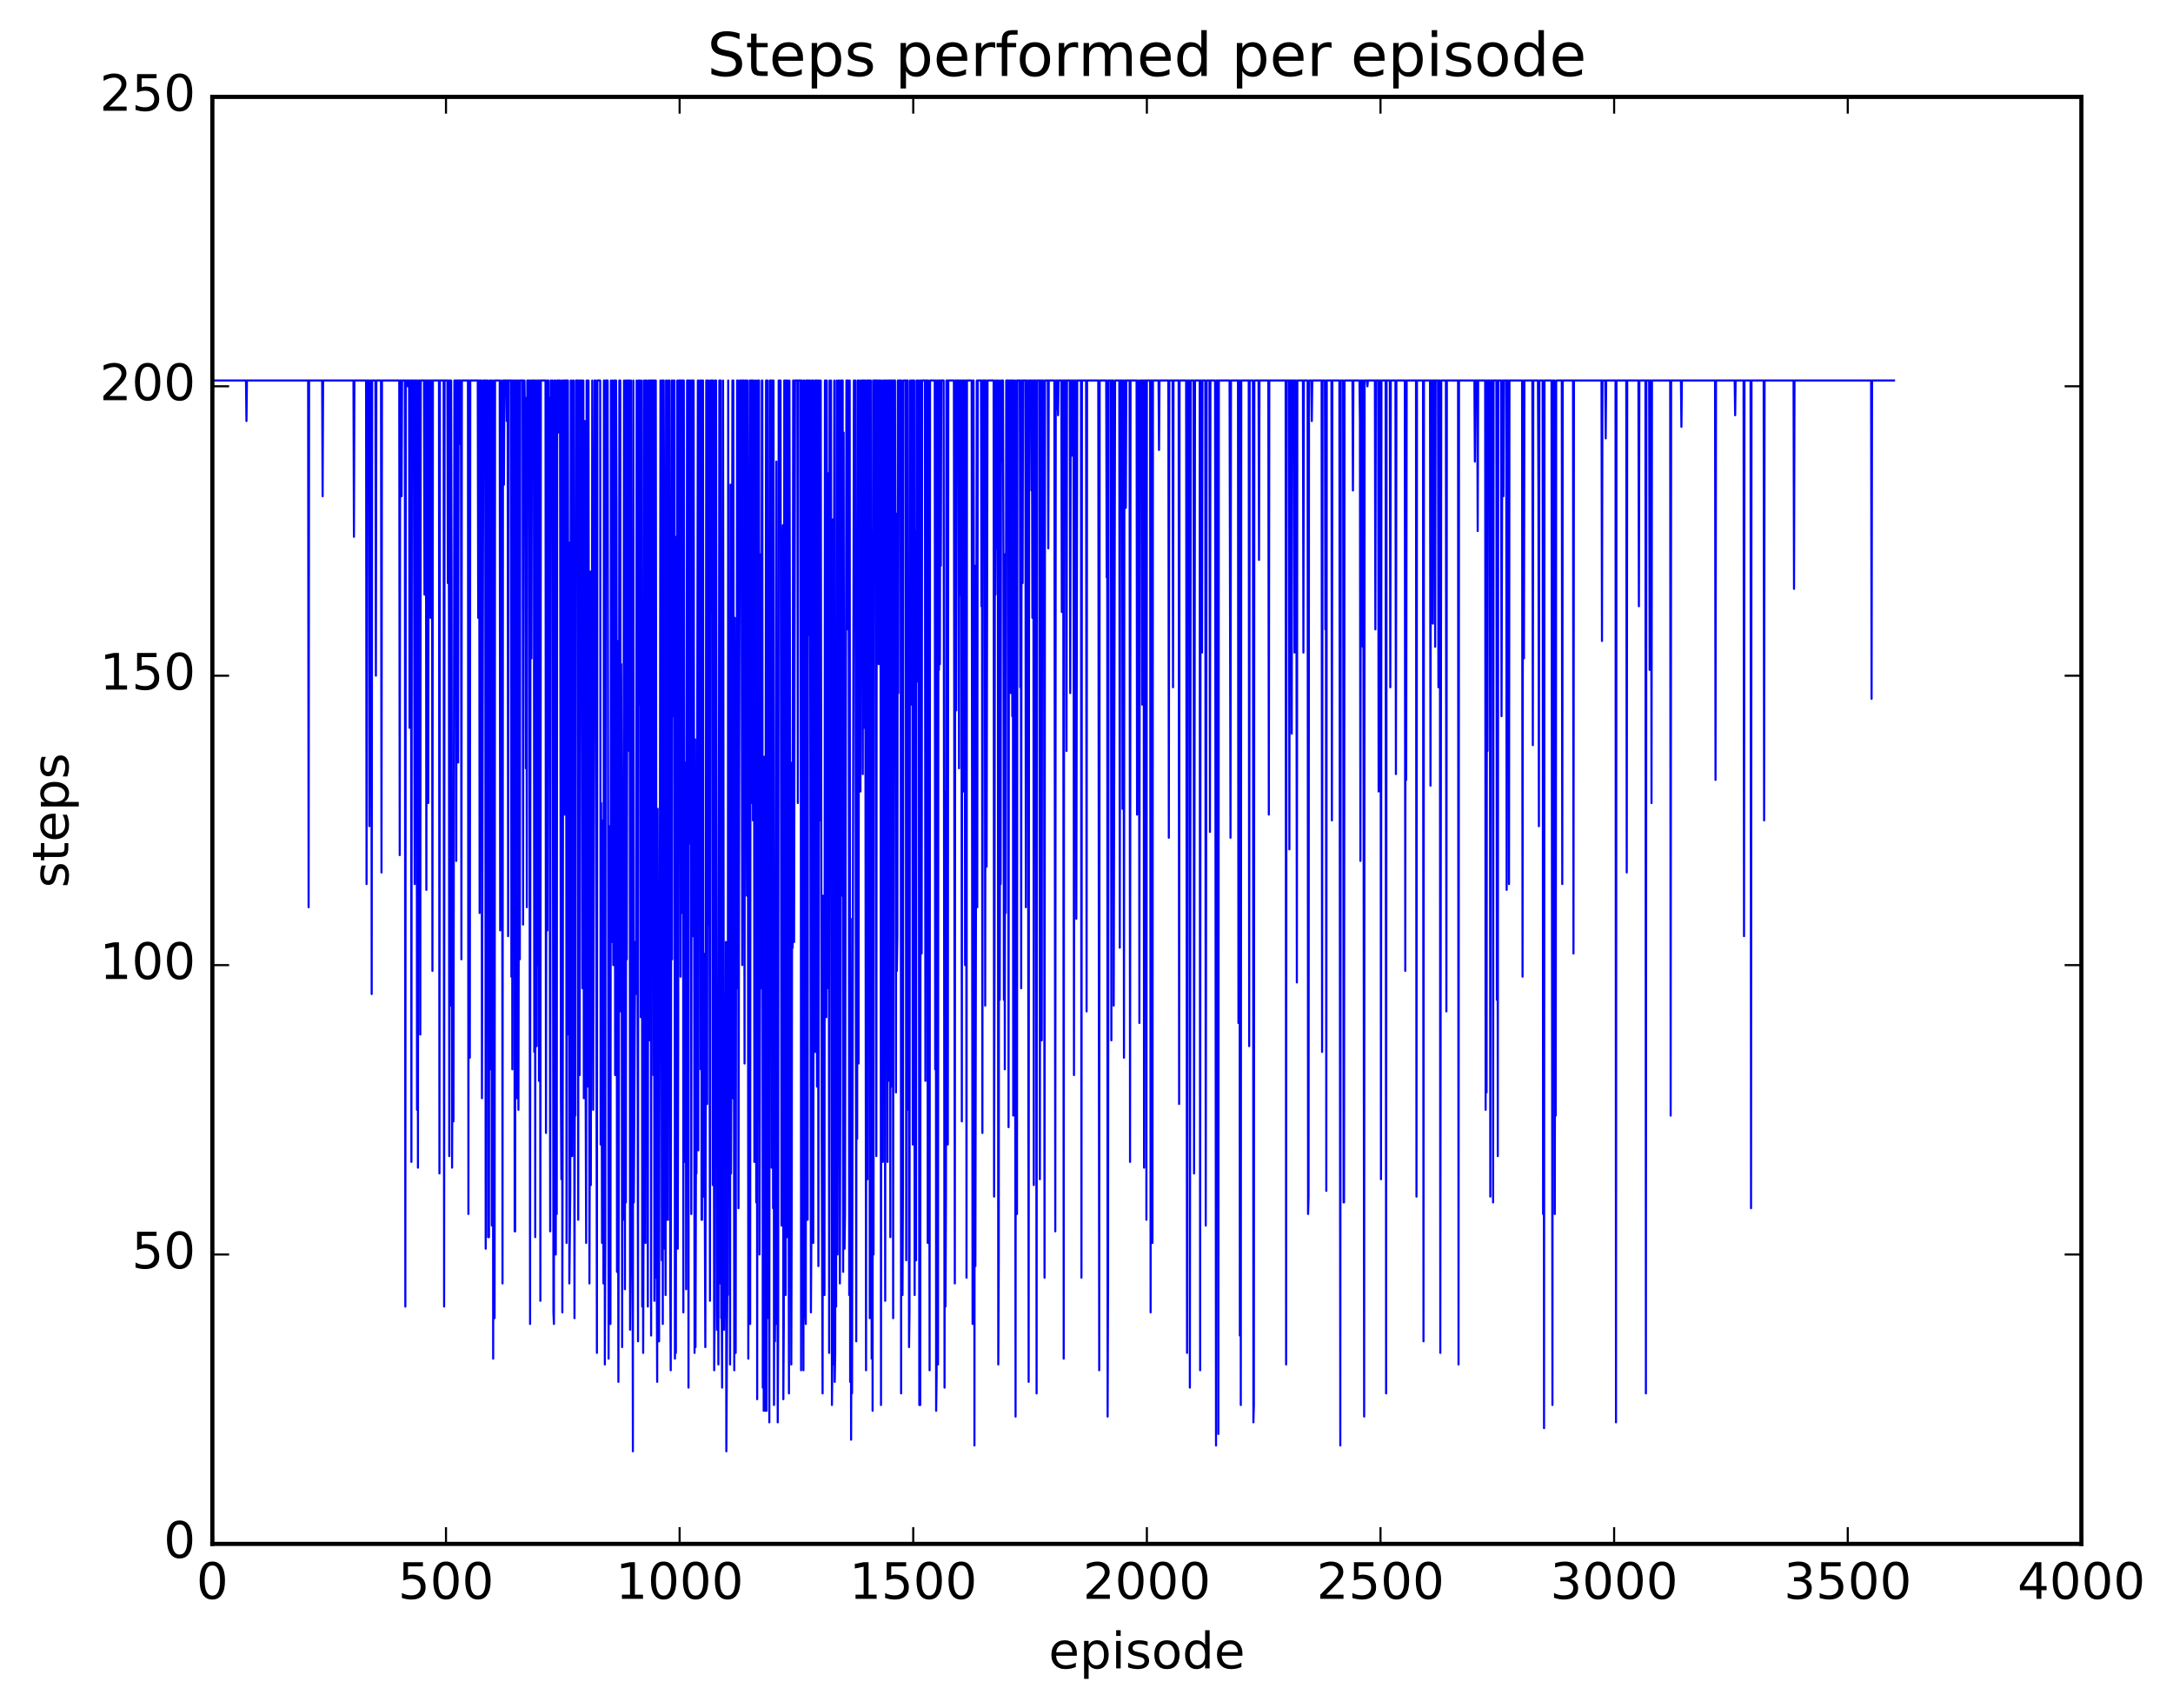<?xml version="1.0" encoding="utf-8" standalone="no"?>
<!DOCTYPE svg PUBLIC "-//W3C//DTD SVG 1.1//EN"
  "http://www.w3.org/Graphics/SVG/1.1/DTD/svg11.dtd">
<!-- Created with matplotlib (http://matplotlib.org/) -->
<svg height="408pt" version="1.1" viewBox="0 0 519 408" width="519pt" xmlns="http://www.w3.org/2000/svg" xmlns:xlink="http://www.w3.org/1999/xlink">
 <defs>
  <style type="text/css">
*{stroke-linecap:butt;stroke-linejoin:round;stroke-miterlimit:100000;}
  </style>
 </defs>
 <g id="figure_1">
  <g id="patch_1">
   <path d="M 0 408.169 
L 519.589 408.169 
L 519.589 0 
L 0 0 
z
" style="fill:#ffffff;"/>
  </g>
  <g id="axes_1">
   <g id="patch_2">
    <path d="M 50.719 368.742 
L 497.119 368.742 
L 497.119 23.142 
L 50.719 23.142 
z
" style="fill:#ffffff;"/>
   </g>
   <g id="line2d_1">
    <path clip-path="url(#pb7a82739f9)" d="M 50.719 90.879 
L 58.754 90.879 
L 58.866 100.556 
L 58.977 90.879 
L 73.597 90.879 
L 73.708 216.678 
L 73.82 90.879 
L 76.945 90.879 
L 77.056 118.527 
L 77.168 90.879 
L 84.422 90.879 
L 84.534 128.204 
L 84.645 90.879 
L 87.435 90.879 
L 87.547 211.148 
L 87.658 90.879 
L 88.105 90.879 
L 88.216 197.324 
L 88.44 90.879 
L 88.663 90.879 
L 88.774 237.414 
L 88.886 90.879 
L 89.667 90.879 
L 89.779 161.382 
L 89.89 90.879 
L 91.006 90.879 
L 91.118 208.383 
L 91.23 90.879 
L 95.359 90.879 
L 95.47 204.236 
L 95.582 90.879 
L 95.805 90.879 
L 95.917 118.527 
L 96.028 90.879 
L 96.698 90.879 
L 96.81 312.063 
L 96.921 90.879 
L 97.256 90.879 
L 97.368 92.262 
L 97.479 90.879 
L 97.702 90.879 
L 97.814 173.823 
L 97.926 90.879 
L 98.037 115.763 
L 98.149 90.879 
L 98.26 277.503 
L 98.372 90.879 
L 98.818 90.879 
L 99.042 211.148 
L 99.153 90.879 
L 99.488 90.879 
L 99.6 265.062 
L 99.711 90.879 
L 99.823 278.886 
L 99.934 90.879 
L 100.046 179.353 
L 100.158 90.879 
L 100.269 90.879 
L 100.381 247.091 
L 100.492 90.879 
L 101.274 90.879 
L 101.385 142.028 
L 101.497 90.879 
L 101.72 90.879 
L 101.832 212.531 
L 101.943 90.879 
L 102.166 90.879 
L 102.278 191.795 
L 102.39 90.879 
L 102.724 90.879 
L 102.836 147.558 
L 102.948 90.879 
L 103.171 90.879 
L 103.282 231.884 
L 103.394 90.879 
L 104.845 90.879 
L 104.956 280.268 
L 105.068 90.879 
L 105.961 90.879 
L 106.072 312.063 
L 106.184 90.879 
L 106.854 90.879 
L 106.965 139.263 
L 107.077 90.879 
L 107.188 90.879 
L 107.3 276.121 
L 107.412 90.879 
L 107.523 90.879 
L 107.635 240.179 
L 107.746 90.879 
L 107.858 137.881 
L 107.97 278.886 
L 108.193 219.443 
L 108.304 267.827 
L 108.528 90.879 
L 108.862 90.879 
L 108.974 205.619 
L 109.086 90.879 
L 109.309 90.879 
L 109.42 182.118 
L 109.532 90.879 
L 109.867 90.879 
L 109.978 106.086 
L 110.09 90.879 
L 110.202 229.119 
L 110.313 90.879 
L 111.764 90.879 
L 111.876 289.945 
L 111.987 90.879 
L 112.099 90.879 
L 112.21 252.62 
L 112.322 90.879 
L 114.108 90.879 
L 114.219 147.558 
L 114.331 90.879 
L 114.442 90.879 
L 114.554 218.06 
L 114.666 90.879 
L 115 90.879 
L 115.112 262.297 
L 115.447 90.879 
L 115.893 90.879 
L 116.005 298.239 
L 116.116 90.879 
L 116.451 90.879 
L 116.563 295.475 
L 116.674 254.003 
L 116.786 295.475 
L 116.898 90.879 
L 117.009 90.879 
L 117.121 255.385 
L 117.232 90.879 
L 117.344 90.879 
L 117.456 292.71 
L 117.679 90.879 
L 117.79 324.505 
L 117.902 90.879 
L 118.125 314.828 
L 118.237 90.879 
L 119.353 90.879 
L 119.464 222.207 
L 119.688 90.879 
L 119.799 190.412 
L 119.911 107.468 
L 120.022 306.534 
L 120.134 90.879 
L 120.246 90.879 
L 120.357 115.763 
L 120.469 90.879 
L 120.915 90.879 
L 121.027 100.556 
L 121.138 90.879 
L 121.25 90.879 
L 121.362 223.59 
L 121.473 90.879 
L 122.031 90.879 
L 122.143 233.267 
L 122.254 90.879 
L 122.366 255.385 
L 122.478 90.879 
L 122.589 95.027 
L 122.701 90.879 
L 122.812 90.879 
L 122.924 294.092 
L 123.036 294.092 
L 123.147 90.879 
L 123.259 165.529 
L 123.37 90.879 
L 123.482 262.297 
L 123.594 90.879 
L 123.705 90.879 
L 123.817 265.062 
L 123.928 208.383 
L 124.04 90.879 
L 124.152 229.119 
L 124.263 90.879 
L 124.821 90.879 
L 124.933 220.825 
L 125.044 90.879 
L 125.156 92.262 
L 125.268 90.879 
L 125.491 110.233 
L 125.602 183.5 
L 125.714 95.027 
L 125.826 216.678 
L 125.937 90.879 
L 126.384 90.879 
L 126.607 316.211 
L 126.718 90.879 
L 126.942 157.235 
L 127.053 90.879 
L 127.5 90.879 
L 127.611 251.238 
L 127.723 90.879 
L 127.834 295.475 
L 127.946 90.879 
L 128.169 249.855 
L 128.281 90.879 
L 128.392 90.879 
L 128.504 230.502 
L 128.616 90.879 
L 128.727 258.15 
L 128.839 90.879 
L 128.95 90.879 
L 129.062 310.681 
L 129.174 90.879 
L 130.29 90.879 
L 130.401 270.591 
L 130.624 90.879 
L 130.736 222.207 
L 130.848 90.879 
L 130.959 90.879 
L 131.071 147.558 
L 131.182 95.027 
L 131.406 294.092 
L 131.517 90.879 
L 131.629 90.879 
L 131.74 104.703 
L 131.852 90.879 
L 131.964 90.879 
L 132.187 313.446 
L 132.298 316.211 
L 132.41 90.879 
L 132.633 90.879 
L 132.745 299.622 
L 132.856 124.057 
L 132.968 289.945 
L 133.08 90.879 
L 133.191 90.879 
L 133.303 103.321 
L 133.414 90.879 
L 133.749 90.879 
L 133.972 262.297 
L 134.084 281.651 
L 134.196 90.879 
L 134.307 313.446 
L 134.419 249.855 
L 134.53 90.879 
L 134.754 90.879 
L 134.865 194.559 
L 134.977 90.879 
L 135.2 90.879 
L 135.312 296.857 
L 135.423 90.879 
L 135.646 90.879 
L 135.758 247.091 
L 135.87 129.587 
L 135.981 306.534 
L 136.204 284.415 
L 136.316 90.879 
L 136.428 90.879 
L 136.539 276.121 
L 136.651 276.121 
L 136.874 90.879 
L 136.986 90.879 
L 137.209 314.828 
L 137.32 242.943 
L 137.432 266.444 
L 137.544 90.879 
L 137.99 90.879 
L 138.102 291.327 
L 138.213 90.879 
L 138.325 90.879 
L 138.436 256.767 
L 138.66 90.879 
L 138.994 90.879 
L 139.106 236.031 
L 139.329 90.879 
L 139.441 262.297 
L 139.664 100.556 
L 139.887 263.679 
L 139.999 296.857 
L 140.11 90.879 
L 140.222 184.883 
L 140.334 90.879 
L 140.445 259.532 
L 140.557 90.879 
L 140.78 306.534 
L 140.892 263.679 
L 141.003 136.499 
L 141.115 283.033 
L 141.226 180.735 
L 141.338 229.119 
L 141.45 90.879 
L 141.673 265.062 
L 142.008 90.879 
L 142.231 90.879 
L 142.566 323.123 
L 142.677 90.879 
L 143.347 90.879 
L 143.458 273.356 
L 143.57 191.795 
L 143.793 296.857 
L 144.016 195.942 
L 144.128 306.534 
L 144.24 90.879 
L 144.351 90.879 
L 144.463 325.887 
L 144.574 296.857 
L 144.686 90.879 
L 145.132 90.879 
L 145.356 324.505 
L 145.467 197.324 
L 145.579 299.622 
L 145.69 205.619 
L 145.802 316.211 
L 145.914 90.879 
L 146.025 99.174 
L 146.137 224.972 
L 146.248 90.879 
L 146.36 108.851 
L 146.472 230.502 
L 146.695 90.879 
L 146.806 90.879 
L 146.918 256.767 
L 147.03 90.879 
L 147.141 90.879 
L 147.253 121.292 
L 147.364 303.769 
L 147.476 153.087 
L 147.699 330.035 
L 147.811 260.915 
L 147.922 90.879 
L 148.146 90.879 
L 148.257 241.561 
L 148.369 158.617 
L 148.48 207.001 
L 148.592 321.74 
L 148.704 204.236 
L 148.815 291.327 
L 149.038 90.879 
L 149.15 99.174 
L 149.262 307.916 
L 149.373 90.879 
L 149.485 287.18 
L 149.596 90.879 
L 149.708 229.119 
L 149.931 90.879 
L 150.154 90.879 
L 150.266 179.353 
L 150.378 90.879 
L 150.489 317.593 
L 150.601 302.387 
L 150.712 90.879 
L 150.824 209.766 
L 150.936 204.236 
L 151.159 346.623 
L 151.27 90.879 
L 151.382 287.18 
L 151.717 224.972 
L 151.828 237.414 
L 151.94 234.649 
L 152.052 90.879 
L 152.163 146.175 
L 152.386 320.358 
L 152.498 90.879 
L 152.61 90.879 
L 152.721 168.294 
L 152.833 90.879 
L 152.944 129.587 
L 153.056 242.943 
L 153.168 222.207 
L 153.279 90.879 
L 153.391 312.063 
L 153.502 249.855 
L 153.614 323.123 
L 153.726 283.033 
L 153.837 90.879 
L 153.949 281.651 
L 154.06 90.879 
L 154.172 296.857 
L 154.284 90.879 
L 154.395 90.879 
L 154.507 129.587 
L 154.73 312.063 
L 154.842 90.879 
L 154.953 90.879 
L 155.065 248.473 
L 155.176 208.383 
L 155.288 90.879 
L 155.4 90.879 
L 155.511 318.975 
L 155.623 90.879 
L 155.958 90.879 
L 156.069 256.767 
L 156.181 90.879 
L 156.292 310.681 
L 156.404 90.879 
L 156.516 305.151 
L 156.627 90.879 
L 156.85 301.004 
L 156.962 330.035 
L 157.074 193.177 
L 157.185 285.798 
L 157.297 248.473 
L 157.408 320.358 
L 157.632 190.412 
L 157.743 90.879 
L 157.855 90.879 
L 158.078 301.004 
L 158.19 90.879 
L 158.301 316.211 
L 158.413 90.879 
L 158.524 90.879 
L 158.636 142.028 
L 158.748 298.239 
L 158.859 273.356 
L 158.971 309.299 
L 159.082 90.879 
L 159.194 90.879 
L 159.306 291.327 
L 159.417 234.649 
L 159.529 291.327 
L 159.64 90.879 
L 159.864 90.879 
L 160.087 306.534 
L 160.198 327.27 
L 160.422 90.879 
L 160.533 229.119 
L 160.645 90.879 
L 160.868 171.059 
L 160.98 90.879 
L 161.091 90.879 
L 161.203 324.505 
L 161.314 313.446 
L 161.426 323.123 
L 161.538 128.204 
L 161.649 273.356 
L 161.761 90.879 
L 161.872 298.239 
L 161.984 248.473 
L 162.096 90.879 
L 162.43 90.879 
L 162.542 233.267 
L 162.654 90.879 
L 162.765 90.879 
L 162.877 218.06 
L 162.988 90.879 
L 163.1 90.879 
L 163.212 313.446 
L 163.323 90.879 
L 163.546 277.503 
L 163.77 182.118 
L 163.881 307.916 
L 164.104 90.879 
L 164.216 218.06 
L 164.328 90.879 
L 164.439 331.417 
L 164.551 90.879 
L 164.662 90.879 
L 164.774 201.471 
L 164.997 90.879 
L 165.109 289.945 
L 165.22 90.879 
L 165.444 90.879 
L 165.555 223.59 
L 165.667 90.879 
L 165.89 323.123 
L 166.002 176.588 
L 166.113 321.74 
L 166.225 274.739 
L 166.336 280.268 
L 166.671 90.879 
L 166.783 274.739 
L 166.894 90.879 
L 167.006 157.235 
L 167.229 90.879 
L 167.341 255.385 
L 167.452 90.879 
L 167.564 291.327 
L 167.676 291.327 
L 167.787 90.879 
L 167.899 90.879 
L 168.01 285.798 
L 168.122 227.737 
L 168.457 321.74 
L 168.568 262.297 
L 168.68 90.879 
L 168.792 90.879 
L 168.903 263.679 
L 169.015 90.879 
L 169.126 220.825 
L 169.238 90.879 
L 169.35 139.263 
L 169.573 310.681 
L 169.684 90.879 
L 169.796 146.175 
L 169.908 90.879 
L 170.131 90.879 
L 170.242 283.033 
L 170.354 90.879 
L 170.577 327.27 
L 170.689 313.446 
L 170.8 90.879 
L 171.024 90.879 
L 171.247 317.593 
L 171.358 303.769 
L 171.47 288.563 
L 171.582 325.887 
L 171.805 90.879 
L 171.916 90.879 
L 172.028 306.534 
L 172.14 90.879 
L 172.251 314.828 
L 172.363 312.063 
L 172.474 331.417 
L 172.698 90.879 
L 172.921 317.593 
L 173.032 296.857 
L 173.144 237.414 
L 173.256 314.828 
L 173.367 224.972 
L 173.479 346.623 
L 173.702 309.299 
L 173.814 309.299 
L 173.925 90.879 
L 174.037 274.739 
L 174.148 209.766 
L 174.26 220.825 
L 174.372 325.887 
L 174.483 115.763 
L 174.595 280.268 
L 174.706 248.473 
L 174.93 90.879 
L 175.041 262.297 
L 175.153 90.879 
L 175.376 327.27 
L 175.488 147.558 
L 175.711 323.123 
L 175.822 193.177 
L 175.934 236.031 
L 176.046 90.879 
L 176.157 108.851 
L 176.269 90.879 
L 176.38 288.563 
L 176.715 90.879 
L 177.05 90.879 
L 177.273 230.502 
L 177.385 90.879 
L 177.608 90.879 
L 177.831 254.003 
L 177.943 90.879 
L 178.166 90.879 
L 178.389 213.913 
L 178.501 90.879 
L 178.612 142.028 
L 178.724 324.505 
L 178.836 240.179 
L 178.947 314.828 
L 179.059 90.879 
L 179.17 316.211 
L 179.282 90.879 
L 179.394 191.795 
L 179.505 90.879 
L 179.728 90.879 
L 179.84 195.942 
L 180.063 90.879 
L 180.175 277.503 
L 180.51 90.879 
L 180.621 287.18 
L 180.733 111.615 
L 180.844 334.182 
L 180.956 90.879 
L 181.068 90.879 
L 181.179 267.827 
L 181.291 90.879 
L 181.402 299.622 
L 181.737 132.351 
L 181.849 236.031 
L 181.96 90.879 
L 182.072 90.879 
L 182.184 331.417 
L 182.295 252.62 
L 182.407 336.947 
L 182.518 180.735 
L 182.742 336.947 
L 182.965 90.879 
L 183.076 336.947 
L 183.188 90.879 
L 183.3 90.879 
L 183.523 314.828 
L 183.634 269.209 
L 183.746 339.711 
L 183.858 90.879 
L 184.192 90.879 
L 184.304 278.886 
L 184.527 90.879 
L 184.639 288.563 
L 184.75 90.879 
L 184.862 335.564 
L 184.974 271.974 
L 185.085 320.358 
L 185.197 298.239 
L 185.42 110.233 
L 185.532 316.211 
L 185.643 269.209 
L 185.755 339.711 
L 185.866 316.211 
L 185.978 90.879 
L 186.201 90.879 
L 186.313 95.027 
L 186.424 90.879 
L 186.648 292.71 
L 186.871 135.116 
L 186.982 125.439 
L 187.094 334.182 
L 187.206 316.211 
L 187.317 90.879 
L 187.429 276.121 
L 187.54 90.879 
L 187.652 309.299 
L 187.764 90.879 
L 187.987 295.475 
L 188.098 90.879 
L 188.433 332.799 
L 188.545 90.879 
L 188.991 325.887 
L 189.103 284.415 
L 189.214 182.118 
L 189.326 226.355 
L 189.438 90.879 
L 189.549 90.879 
L 189.661 224.972 
L 189.884 90.879 
L 190.442 90.879 
L 190.554 191.795 
L 190.665 90.879 
L 191.223 90.879 
L 191.335 327.27 
L 191.446 90.879 
L 191.558 90.879 
L 191.781 288.563 
L 191.893 327.27 
L 192.004 90.879 
L 192.116 90.879 
L 192.339 312.063 
L 192.451 316.211 
L 192.562 90.879 
L 192.786 90.879 
L 192.897 291.327 
L 193.009 90.879 
L 193.12 151.705 
L 193.232 90.879 
L 193.455 90.879 
L 193.678 313.446 
L 193.79 294.092 
L 193.902 90.879 
L 194.125 90.879 
L 194.236 296.857 
L 194.348 195.942 
L 194.46 222.207 
L 194.571 90.879 
L 194.683 251.238 
L 194.794 90.879 
L 194.906 150.323 
L 195.018 90.879 
L 195.129 259.532 
L 195.241 90.879 
L 195.352 90.879 
L 195.464 302.387 
L 195.687 90.879 
L 195.91 195.942 
L 196.022 90.879 
L 196.245 269.209 
L 196.468 332.799 
L 196.58 213.913 
L 196.692 301.004 
L 196.803 265.062 
L 196.915 309.299 
L 197.026 90.879 
L 197.138 176.588 
L 197.25 90.879 
L 197.361 242.943 
L 197.473 90.879 
L 197.584 236.031 
L 197.696 130.969 
L 197.808 180.735 
L 197.919 112.998 
L 198.031 323.123 
L 198.142 90.879 
L 198.254 157.235 
L 198.477 90.879 
L 198.7 335.564 
L 198.812 324.505 
L 198.924 124.057 
L 199.035 325.887 
L 199.258 90.879 
L 199.37 330.035 
L 199.482 323.123 
L 199.593 190.412 
L 199.705 312.063 
L 199.816 90.879 
L 200.04 299.622 
L 200.263 90.879 
L 200.374 90.879 
L 200.598 306.534 
L 200.709 255.385 
L 200.821 90.879 
L 200.932 213.913 
L 201.044 90.879 
L 201.267 90.879 
L 201.379 303.769 
L 201.49 103.321 
L 201.714 298.239 
L 201.825 289.945 
L 202.16 90.879 
L 202.383 90.879 
L 202.495 150.323 
L 202.606 90.879 
L 202.718 155.852 
L 202.83 309.299 
L 202.941 90.879 
L 203.053 330.035 
L 203.164 219.443 
L 203.276 343.859 
L 203.388 299.622 
L 203.499 332.799 
L 203.946 90.879 
L 204.057 90.879 
L 204.169 106.086 
L 204.28 90.879 
L 204.504 320.358 
L 204.615 137.881 
L 204.727 271.974 
L 204.838 90.879 
L 204.95 90.879 
L 205.062 254.003 
L 205.173 90.879 
L 205.508 189.03 
L 205.62 90.879 
L 205.731 137.881 
L 205.843 90.879 
L 205.954 90.879 
L 206.066 184.883 
L 206.178 90.879 
L 206.289 90.879 
L 206.401 173.823 
L 206.512 90.879 
L 206.624 90.879 
L 206.847 327.27 
L 206.959 90.879 
L 207.07 90.879 
L 207.182 281.651 
L 207.294 90.879 
L 207.628 90.879 
L 207.74 314.828 
L 207.852 90.879 
L 207.963 90.879 
L 208.186 324.505 
L 208.298 126.822 
L 208.41 336.947 
L 208.521 90.879 
L 208.633 299.622 
L 208.744 90.879 
L 209.191 90.879 
L 209.302 276.121 
L 209.414 90.879 
L 209.637 90.879 
L 209.86 158.617 
L 209.972 90.879 
L 210.195 90.879 
L 210.307 146.175 
L 210.418 335.564 
L 210.53 90.879 
L 210.642 223.59 
L 210.753 148.94 
L 210.865 277.503 
L 210.976 90.879 
L 211.2 90.879 
L 211.423 310.681 
L 211.534 90.879 
L 211.758 90.879 
L 211.981 277.503 
L 212.092 90.879 
L 212.204 258.15 
L 212.316 90.879 
L 212.539 90.879 
L 212.65 295.475 
L 212.762 90.879 
L 212.874 259.532 
L 212.985 90.879 
L 213.208 90.879 
L 213.32 314.828 
L 213.432 90.879 
L 213.766 90.879 
L 213.99 260.915 
L 214.101 122.675 
L 214.213 231.884 
L 214.324 223.59 
L 214.436 90.879 
L 214.548 165.529 
L 214.659 90.879 
L 215.106 90.879 
L 215.217 332.799 
L 215.329 90.879 
L 215.44 117.145 
L 215.552 309.299 
L 215.664 283.033 
L 215.775 90.879 
L 216.333 90.879 
L 216.445 301.004 
L 216.556 90.879 
L 216.78 90.879 
L 216.891 265.062 
L 217.003 179.353 
L 217.114 321.74 
L 217.226 313.446 
L 217.338 90.879 
L 217.561 168.294 
L 217.672 90.879 
L 217.896 90.879 
L 218.007 273.356 
L 218.119 90.879 
L 218.342 90.879 
L 218.454 309.299 
L 218.565 126.822 
L 218.788 301.004 
L 218.9 90.879 
L 219.012 90.879 
L 219.123 162.764 
L 219.235 90.879 
L 219.346 90.879 
L 219.458 154.47 
L 219.57 335.564 
L 219.681 90.879 
L 219.793 335.564 
L 219.904 90.879 
L 220.128 227.737 
L 220.239 90.879 
L 220.909 90.879 
L 221.02 258.15 
L 221.132 90.879 
L 221.467 90.879 
L 221.578 296.857 
L 221.69 90.879 
L 221.802 112.998 
L 222.025 327.27 
L 222.136 90.879 
L 223.252 90.879 
L 223.364 255.385 
L 223.476 90.879 
L 223.587 336.947 
L 223.699 328.652 
L 223.81 90.879 
L 223.922 90.879 
L 224.034 325.887 
L 224.145 90.879 
L 224.257 159.999 
L 224.368 90.879 
L 224.48 158.617 
L 224.592 90.879 
L 224.703 135.116 
L 224.815 90.879 
L 225.373 90.879 
L 225.596 331.417 
L 225.708 189.03 
L 225.819 312.063 
L 225.931 285.798 
L 226.042 90.879 
L 226.266 90.879 
L 226.377 273.356 
L 226.489 90.879 
L 227.828 90.879 
L 228.051 306.534 
L 228.163 90.879 
L 228.274 90.879 
L 228.386 169.676 
L 228.498 90.879 
L 228.944 90.879 
L 229.056 183.5 
L 229.167 90.879 
L 229.279 90.879 
L 229.39 142.028 
L 229.502 90.879 
L 229.614 90.879 
L 229.725 267.827 
L 229.837 90.879 
L 229.948 90.879 
L 230.06 189.03 
L 230.172 90.879 
L 230.395 90.879 
L 230.506 230.502 
L 230.618 216.678 
L 230.73 90.879 
L 230.841 305.151 
L 230.953 90.879 
L 232.069 90.879 
L 232.292 316.211 
L 232.404 90.879 
L 232.515 90.879 
L 232.627 164.147 
L 232.738 345.241 
L 232.85 135.116 
L 232.962 302.387 
L 233.296 90.879 
L 233.408 216.678 
L 233.52 90.879 
L 234.301 90.879 
L 234.412 144.793 
L 234.524 90.879 
L 234.636 270.591 
L 234.747 90.879 
L 235.194 90.879 
L 235.305 240.179 
L 235.417 90.879 
L 235.528 90.879 
L 235.64 207.001 
L 235.863 90.879 
L 237.314 90.879 
L 237.426 285.798 
L 237.537 229.119 
L 237.649 90.879 
L 237.76 142.028 
L 237.984 90.879 
L 238.095 130.969 
L 238.207 90.879 
L 238.318 90.879 
L 238.43 325.887 
L 238.542 301.004 
L 238.653 90.879 
L 238.765 238.796 
L 238.876 179.353 
L 238.988 211.148 
L 239.1 90.879 
L 239.211 110.233 
L 239.323 90.879 
L 239.546 90.879 
L 239.658 132.351 
L 239.769 238.796 
L 239.881 146.175 
L 239.992 255.385 
L 240.104 132.351 
L 240.216 218.06 
L 240.327 90.879 
L 240.774 90.879 
L 240.885 269.209 
L 240.997 90.879 
L 241.108 90.879 
L 241.22 150.323 
L 241.332 90.879 
L 241.443 165.529 
L 241.555 90.879 
L 241.666 90.879 
L 241.778 171.059 
L 241.89 90.879 
L 242.001 266.444 
L 242.113 90.879 
L 242.224 90.879 
L 242.336 117.145 
L 242.559 338.329 
L 242.671 90.879 
L 242.782 155.852 
L 242.894 289.945 
L 243.006 90.879 
L 243.564 90.879 
L 243.675 164.147 
L 243.787 90.879 
L 243.898 236.031 
L 244.01 90.879 
L 244.122 90.879 
L 244.233 139.263 
L 244.345 90.879 
L 244.903 90.879 
L 245.014 216.678 
L 245.126 90.879 
L 245.238 125.439 
L 245.349 90.879 
L 245.461 90.879 
L 245.684 330.035 
L 245.796 90.879 
L 246.242 90.879 
L 246.354 117.145 
L 246.465 90.879 
L 246.577 147.558 
L 246.688 90.879 
L 246.8 90.879 
L 246.912 283.033 
L 247.023 90.879 
L 247.358 90.879 
L 247.581 332.799 
L 247.693 90.879 
L 248.251 90.879 
L 248.362 281.651 
L 248.474 90.879 
L 248.697 90.879 
L 248.809 248.473 
L 248.92 90.879 
L 249.032 90.879 
L 249.144 136.499 
L 249.255 90.879 
L 249.367 137.881 
L 249.478 305.151 
L 249.59 90.879 
L 250.26 90.879 
L 250.371 130.969 
L 250.483 90.879 
L 251.822 90.879 
L 252.045 294.092 
L 252.157 90.879 
L 252.38 90.879 
L 252.492 97.791 
L 252.603 90.879 
L 252.715 99.174 
L 252.826 90.879 
L 253.496 90.879 
L 253.608 146.175 
L 253.719 90.879 
L 253.942 90.879 
L 254.054 324.505 
L 254.166 90.879 
L 254.612 90.879 
L 254.724 179.353 
L 254.835 90.879 
L 255.505 90.879 
L 255.616 165.529 
L 255.728 90.879 
L 255.84 90.879 
L 255.951 108.851 
L 256.063 90.879 
L 256.286 90.879 
L 256.398 107.468 
L 256.509 256.767 
L 256.621 90.879 
L 256.956 90.879 
L 257.067 219.443 
L 257.29 90.879 
L 258.183 90.879 
L 258.295 305.151 
L 258.406 90.879 
L 259.411 90.879 
L 259.522 241.561 
L 259.634 90.879 
L 262.312 90.879 
L 262.536 327.27 
L 262.647 90.879 
L 264.21 90.879 
L 264.321 137.881 
L 264.433 90.879 
L 264.544 338.329 
L 264.656 306.534 
L 264.768 90.879 
L 265.326 90.879 
L 265.437 248.473 
L 265.549 90.879 
L 265.884 90.879 
L 265.995 240.179 
L 266.33 90.879 
L 267.334 90.879 
L 267.446 226.355 
L 267.558 90.879 
L 268.004 90.879 
L 268.116 193.177 
L 268.227 90.879 
L 268.339 90.879 
L 268.45 252.62 
L 268.562 90.879 
L 268.785 90.879 
L 268.897 121.292 
L 269.008 90.879 
L 269.79 90.879 
L 269.901 277.503 
L 270.013 90.879 
L 271.464 90.879 
L 271.575 194.559 
L 271.687 90.879 
L 271.798 90.879 
L 271.91 140.646 
L 272.022 119.91 
L 272.133 244.326 
L 272.245 90.879 
L 272.691 90.879 
L 272.803 168.294 
L 272.914 90.879 
L 273.138 90.879 
L 273.249 278.886 
L 273.361 90.879 
L 273.696 90.879 
L 273.807 291.327 
L 273.919 90.879 
L 274.7 90.879 
L 274.812 313.446 
L 274.923 90.879 
L 275.146 90.879 
L 275.258 296.857 
L 275.37 90.879 
L 276.709 90.879 
L 276.82 107.468 
L 276.932 90.879 
L 279.052 90.879 
L 279.164 200.089 
L 279.276 90.879 
L 280.057 90.879 
L 280.168 164.147 
L 280.28 90.879 
L 281.508 90.879 
L 281.619 263.679 
L 281.731 90.879 
L 283.293 90.879 
L 283.516 323.123 
L 283.628 90.879 
L 284.074 90.879 
L 284.186 331.417 
L 284.409 90.879 
L 285.079 90.879 
L 285.19 280.268 
L 285.414 90.879 
L 286.53 90.879 
L 286.641 327.27 
L 286.753 90.879 
L 286.976 90.879 
L 287.088 155.852 
L 287.199 90.879 
L 287.869 90.879 
L 287.98 292.71 
L 288.204 90.879 
L 288.873 90.879 
L 288.985 198.707 
L 289.096 90.879 
L 290.212 90.879 
L 290.436 345.241 
L 290.547 90.879 
L 290.882 90.879 
L 290.994 342.476 
L 291.105 90.879 
L 293.672 90.879 
L 293.895 200.089 
L 294.007 90.879 
L 295.681 90.879 
L 295.792 244.326 
L 295.904 90.879 
L 296.016 90.879 
L 296.127 318.975 
L 296.239 90.879 
L 296.35 335.564 
L 296.462 90.879 
L 298.248 90.879 
L 298.359 249.855 
L 298.471 90.879 
L 299.252 90.879 
L 299.364 339.711 
L 299.475 335.564 
L 299.587 90.879 
L 300.591 90.879 
L 300.703 133.734 
L 300.814 90.879 
L 302.935 90.879 
L 303.046 194.559 
L 303.158 90.879 
L 307.064 90.879 
L 307.176 325.887 
L 307.287 90.879 
L 307.845 90.879 
L 307.957 202.854 
L 308.068 90.879 
L 308.403 90.879 
L 308.515 175.206 
L 308.626 90.879 
L 309.073 90.879 
L 309.184 155.852 
L 309.296 90.879 
L 309.519 90.879 
L 309.631 128.204 
L 309.742 234.649 
L 309.854 90.879 
L 311.193 90.879 
L 311.305 155.852 
L 311.416 90.879 
L 312.309 90.879 
L 312.421 289.945 
L 312.532 285.798 
L 312.644 90.879 
L 313.202 90.879 
L 313.314 100.556 
L 313.425 90.879 
L 315.657 90.879 
L 315.769 251.238 
L 315.88 90.879 
L 316.438 90.879 
L 316.55 150.323 
L 316.662 90.879 
L 316.773 284.415 
L 316.885 90.879 
L 318.001 90.879 
L 318.112 195.942 
L 318.224 90.879 
L 319.898 90.879 
L 320.121 345.241 
L 320.233 90.879 
L 320.791 90.879 
L 320.902 287.18 
L 321.014 287.18 
L 321.126 90.879 
L 323.023 90.879 
L 323.134 117.145 
L 323.246 90.879 
L 324.697 90.879 
L 324.808 100.556 
L 324.92 205.619 
L 325.032 90.879 
L 325.366 90.879 
L 325.478 154.47 
L 325.59 90.879 
L 325.813 338.329 
L 325.924 90.879 
L 326.482 90.879 
L 326.594 92.262 
L 326.706 90.879 
L 328.38 90.879 
L 328.491 150.323 
L 328.603 90.879 
L 329.161 90.879 
L 329.272 189.03 
L 329.384 90.879 
L 329.719 90.879 
L 329.83 281.651 
L 329.942 90.879 
L 330.946 90.879 
L 331.058 332.799 
L 331.17 90.879 
L 331.951 90.879 
L 332.062 164.147 
L 332.174 90.879 
L 333.29 90.879 
L 333.402 184.883 
L 333.513 90.879 
L 335.522 90.879 
L 335.634 231.884 
L 335.745 90.879 
L 335.857 186.265 
L 335.968 90.879 
L 338.2 90.879 
L 338.312 285.798 
L 338.424 90.879 
L 339.874 90.879 
L 339.986 320.358 
L 340.098 90.879 
L 341.548 90.879 
L 341.66 187.647 
L 341.772 90.879 
L 342.106 90.879 
L 342.218 148.94 
L 342.33 90.879 
L 342.664 90.879 
L 342.776 154.47 
L 342.888 90.879 
L 343.446 90.879 
L 343.557 164.147 
L 343.669 90.879 
L 343.892 90.879 
L 344.004 323.123 
L 344.227 90.879 
L 345.343 90.879 
L 345.454 241.561 
L 345.566 90.879 
L 348.244 90.879 
L 348.356 325.887 
L 348.468 90.879 
L 352.15 90.879 
L 352.262 110.233 
L 352.374 90.879 
L 352.82 90.879 
L 352.932 126.822 
L 353.043 90.879 
L 354.717 90.879 
L 354.829 265.062 
L 354.94 90.879 
L 355.052 260.915 
L 355.164 90.879 
L 355.275 179.353 
L 355.387 90.879 
L 355.833 90.879 
L 355.945 285.798 
L 356.056 90.879 
L 356.503 90.879 
L 356.614 287.18 
L 356.726 90.879 
L 357.396 90.879 
L 357.507 238.796 
L 357.619 90.879 
L 357.73 276.121 
L 357.842 90.879 
L 358.512 90.879 
L 358.623 171.059 
L 358.846 90.879 
L 358.958 90.879 
L 359.07 118.527 
L 359.181 90.879 
L 359.739 90.879 
L 359.851 212.531 
L 359.962 90.879 
L 360.297 90.879 
L 360.409 211.148 
L 360.52 90.879 
L 363.534 90.879 
L 363.645 233.267 
L 363.757 90.879 
L 363.868 90.879 
L 363.98 157.235 
L 364.092 90.879 
L 365.989 90.879 
L 366.1 177.971 
L 366.212 90.879 
L 367.328 90.879 
L 367.44 117.145 
L 367.551 197.324 
L 367.663 90.879 
L 368.444 90.879 
L 368.556 289.945 
L 368.667 90.879 
L 368.779 341.094 
L 368.89 90.879 
L 370.564 90.879 
L 370.788 335.564 
L 370.899 90.879 
L 371.234 90.879 
L 371.346 289.945 
L 371.457 189.03 
L 371.569 266.444 
L 371.68 90.879 
L 373.02 90.879 
L 373.131 211.148 
L 373.243 90.879 
L 375.698 90.879 
L 375.81 227.737 
L 375.921 90.879 
L 382.506 90.879 
L 382.617 153.087 
L 382.729 90.879 
L 383.398 90.879 
L 383.51 104.703 
L 383.622 90.879 
L 385.854 90.879 
L 385.965 339.711 
L 386.077 90.879 
L 388.42 90.879 
L 388.532 208.383 
L 388.644 90.879 
L 391.322 90.879 
L 391.434 144.793 
L 391.545 90.879 
L 392.996 90.879 
L 393.108 332.799 
L 393.219 90.879 
L 393.889 90.879 
L 394 159.999 
L 394.112 90.879 
L 394.335 90.879 
L 394.447 191.795 
L 394.558 90.879 
L 398.911 90.879 
L 399.022 266.444 
L 399.134 90.879 
L 401.478 90.879 
L 401.589 101.939 
L 401.701 90.879 
L 409.624 90.879 
L 409.736 186.265 
L 409.848 90.879 
L 414.312 90.879 
L 414.423 99.174 
L 414.535 90.879 
L 416.432 90.879 
L 416.544 223.59 
L 416.655 90.879 
L 418.106 90.879 
L 418.218 288.563 
L 418.329 90.879 
L 421.231 90.879 
L 421.342 195.942 
L 421.454 90.879 
L 428.373 90.879 
L 428.485 140.646 
L 428.596 90.879 
L 446.899 90.879 
L 447.01 166.911 
L 447.122 90.879 
L 452.367 90.879 
L 452.367 90.879 
" style="fill:none;stroke:#0000ff;stroke-linecap:square;stroke-width:0.5;"/>
   </g>
   <g id="patch_3">
    <path d="M 50.719 23.142 
L 497.119 23.142 
" style="fill:none;stroke:#000000;stroke-linecap:square;stroke-linejoin:miter;"/>
   </g>
   <g id="patch_4">
    <path d="M 50.719 368.742 
L 497.119 368.742 
" style="fill:none;stroke:#000000;stroke-linecap:square;stroke-linejoin:miter;"/>
   </g>
   <g id="patch_5">
    <path d="M 497.119 368.742 
L 497.119 23.142 
" style="fill:none;stroke:#000000;stroke-linecap:square;stroke-linejoin:miter;"/>
   </g>
   <g id="patch_6">
    <path d="M 50.719 368.742 
L 50.719 23.142 
" style="fill:none;stroke:#000000;stroke-linecap:square;stroke-linejoin:miter;"/>
   </g>
   <g id="matplotlib.axis_1">
    <g id="xtick_1">
     <g id="line2d_2">
      <defs>
       <path d="M 0 0 
L 0 -4 
" id="m996a368145" style="stroke:#000000;stroke-width:0.5;"/>
      </defs>
      <g>
       <use style="stroke:#000000;stroke-width:0.5;" x="50.719" xlink:href="#m996a368145" y="368.742"/>
      </g>
     </g>
     <g id="line2d_3">
      <defs>
       <path d="M 0 0 
L 0 4 
" id="m81509b9562" style="stroke:#000000;stroke-width:0.5;"/>
      </defs>
      <g>
       <use style="stroke:#000000;stroke-width:0.5;" x="50.719" xlink:href="#m81509b9562" y="23.142"/>
      </g>
     </g>
     <g id="text_1">
      <!-- 0 -->
      <defs>
       <path d="M 31.781 66.406 
Q 24.172 66.406 20.328 58.906 
Q 16.5 51.422 16.5 36.375 
Q 16.5 21.391 20.328 13.891 
Q 24.172 6.391 31.781 6.391 
Q 39.453 6.391 43.281 13.891 
Q 47.125 21.391 47.125 36.375 
Q 47.125 51.422 43.281 58.906 
Q 39.453 66.406 31.781 66.406 
M 31.781 74.219 
Q 44.047 74.219 50.516 64.516 
Q 56.984 54.828 56.984 36.375 
Q 56.984 17.969 50.516 8.266 
Q 44.047 -1.422 31.781 -1.422 
Q 19.531 -1.422 13.062 8.266 
Q 6.594 17.969 6.594 36.375 
Q 6.594 54.828 13.062 64.516 
Q 19.531 74.219 31.781 74.219 
" id="BitstreamVeraSans-Roman-30"/>
      </defs>
      <g transform="translate(46.901 381.86)scale(0.12 -0.12)">
       <use xlink:href="#BitstreamVeraSans-Roman-30"/>
      </g>
     </g>
    </g>
    <g id="xtick_2">
     <g id="line2d_4">
      <g>
       <use style="stroke:#000000;stroke-width:0.5;" x="106.519" xlink:href="#m996a368145" y="368.742"/>
      </g>
     </g>
     <g id="line2d_5">
      <g>
       <use style="stroke:#000000;stroke-width:0.5;" x="106.519" xlink:href="#m81509b9562" y="23.142"/>
      </g>
     </g>
     <g id="text_2">
      <!-- 500 -->
      <defs>
       <path d="M 10.797 72.906 
L 49.516 72.906 
L 49.516 64.594 
L 19.828 64.594 
L 19.828 46.734 
Q 21.969 47.469 24.109 47.828 
Q 26.266 48.188 28.422 48.188 
Q 40.625 48.188 47.75 41.5 
Q 54.891 34.812 54.891 23.391 
Q 54.891 11.625 47.562 5.094 
Q 40.234 -1.422 26.906 -1.422 
Q 22.312 -1.422 17.547 -0.641 
Q 12.797 0.141 7.719 1.703 
L 7.719 11.625 
Q 12.109 9.234 16.797 8.062 
Q 21.484 6.891 26.703 6.891 
Q 35.156 6.891 40.078 11.328 
Q 45.016 15.766 45.016 23.391 
Q 45.016 31 40.078 35.438 
Q 35.156 39.891 26.703 39.891 
Q 22.75 39.891 18.812 39.016 
Q 14.891 38.141 10.797 36.281 
z
" id="BitstreamVeraSans-Roman-35"/>
      </defs>
      <g transform="translate(95.066 381.86)scale(0.12 -0.12)">
       <use xlink:href="#BitstreamVeraSans-Roman-35"/>
       <use x="63.623" xlink:href="#BitstreamVeraSans-Roman-30"/>
       <use x="127.246" xlink:href="#BitstreamVeraSans-Roman-30"/>
      </g>
     </g>
    </g>
    <g id="xtick_3">
     <g id="line2d_6">
      <g>
       <use style="stroke:#000000;stroke-width:0.5;" x="162.319" xlink:href="#m996a368145" y="368.742"/>
      </g>
     </g>
     <g id="line2d_7">
      <g>
       <use style="stroke:#000000;stroke-width:0.5;" x="162.319" xlink:href="#m81509b9562" y="23.142"/>
      </g>
     </g>
     <g id="text_3">
      <!-- 1000 -->
      <defs>
       <path d="M 12.406 8.297 
L 28.516 8.297 
L 28.516 63.922 
L 10.984 60.406 
L 10.984 69.391 
L 28.422 72.906 
L 38.281 72.906 
L 38.281 8.297 
L 54.391 8.297 
L 54.391 0 
L 12.406 0 
z
" id="BitstreamVeraSans-Roman-31"/>
      </defs>
      <g transform="translate(147.049 381.86)scale(0.12 -0.12)">
       <use xlink:href="#BitstreamVeraSans-Roman-31"/>
       <use x="63.623" xlink:href="#BitstreamVeraSans-Roman-30"/>
       <use x="127.246" xlink:href="#BitstreamVeraSans-Roman-30"/>
       <use x="190.869" xlink:href="#BitstreamVeraSans-Roman-30"/>
      </g>
     </g>
    </g>
    <g id="xtick_4">
     <g id="line2d_8">
      <g>
       <use style="stroke:#000000;stroke-width:0.5;" x="218.119" xlink:href="#m996a368145" y="368.742"/>
      </g>
     </g>
     <g id="line2d_9">
      <g>
       <use style="stroke:#000000;stroke-width:0.5;" x="218.119" xlink:href="#m81509b9562" y="23.142"/>
      </g>
     </g>
     <g id="text_4">
      <!-- 1500 -->
      <g transform="translate(202.849 381.86)scale(0.12 -0.12)">
       <use xlink:href="#BitstreamVeraSans-Roman-31"/>
       <use x="63.623" xlink:href="#BitstreamVeraSans-Roman-35"/>
       <use x="127.246" xlink:href="#BitstreamVeraSans-Roman-30"/>
       <use x="190.869" xlink:href="#BitstreamVeraSans-Roman-30"/>
      </g>
     </g>
    </g>
    <g id="xtick_5">
     <g id="line2d_10">
      <g>
       <use style="stroke:#000000;stroke-width:0.5;" x="273.919" xlink:href="#m996a368145" y="368.742"/>
      </g>
     </g>
     <g id="line2d_11">
      <g>
       <use style="stroke:#000000;stroke-width:0.5;" x="273.919" xlink:href="#m81509b9562" y="23.142"/>
      </g>
     </g>
     <g id="text_5">
      <!-- 2000 -->
      <defs>
       <path d="M 19.188 8.297 
L 53.609 8.297 
L 53.609 0 
L 7.328 0 
L 7.328 8.297 
Q 12.938 14.109 22.625 23.891 
Q 32.328 33.688 34.812 36.531 
Q 39.547 41.844 41.422 45.531 
Q 43.312 49.219 43.312 52.781 
Q 43.312 58.594 39.234 62.25 
Q 35.156 65.922 28.609 65.922 
Q 23.969 65.922 18.812 64.312 
Q 13.672 62.703 7.812 59.422 
L 7.812 69.391 
Q 13.766 71.781 18.938 73 
Q 24.125 74.219 28.422 74.219 
Q 39.75 74.219 46.484 68.547 
Q 53.219 62.891 53.219 53.422 
Q 53.219 48.922 51.531 44.891 
Q 49.859 40.875 45.406 35.406 
Q 44.188 33.984 37.641 27.219 
Q 31.109 20.453 19.188 8.297 
" id="BitstreamVeraSans-Roman-32"/>
      </defs>
      <g transform="translate(258.649 381.86)scale(0.12 -0.12)">
       <use xlink:href="#BitstreamVeraSans-Roman-32"/>
       <use x="63.623" xlink:href="#BitstreamVeraSans-Roman-30"/>
       <use x="127.246" xlink:href="#BitstreamVeraSans-Roman-30"/>
       <use x="190.869" xlink:href="#BitstreamVeraSans-Roman-30"/>
      </g>
     </g>
    </g>
    <g id="xtick_6">
     <g id="line2d_12">
      <g>
       <use style="stroke:#000000;stroke-width:0.5;" x="329.719" xlink:href="#m996a368145" y="368.742"/>
      </g>
     </g>
     <g id="line2d_13">
      <g>
       <use style="stroke:#000000;stroke-width:0.5;" x="329.719" xlink:href="#m81509b9562" y="23.142"/>
      </g>
     </g>
     <g id="text_6">
      <!-- 2500 -->
      <g transform="translate(314.449 381.86)scale(0.12 -0.12)">
       <use xlink:href="#BitstreamVeraSans-Roman-32"/>
       <use x="63.623" xlink:href="#BitstreamVeraSans-Roman-35"/>
       <use x="127.246" xlink:href="#BitstreamVeraSans-Roman-30"/>
       <use x="190.869" xlink:href="#BitstreamVeraSans-Roman-30"/>
      </g>
     </g>
    </g>
    <g id="xtick_7">
     <g id="line2d_14">
      <g>
       <use style="stroke:#000000;stroke-width:0.5;" x="385.519" xlink:href="#m996a368145" y="368.742"/>
      </g>
     </g>
     <g id="line2d_15">
      <g>
       <use style="stroke:#000000;stroke-width:0.5;" x="385.519" xlink:href="#m81509b9562" y="23.142"/>
      </g>
     </g>
     <g id="text_7">
      <!-- 3000 -->
      <defs>
       <path d="M 40.578 39.312 
Q 47.656 37.797 51.625 33 
Q 55.609 28.219 55.609 21.188 
Q 55.609 10.406 48.188 4.484 
Q 40.766 -1.422 27.094 -1.422 
Q 22.516 -1.422 17.656 -0.516 
Q 12.797 0.391 7.625 2.203 
L 7.625 11.719 
Q 11.719 9.328 16.594 8.109 
Q 21.484 6.891 26.812 6.891 
Q 36.078 6.891 40.938 10.547 
Q 45.797 14.203 45.797 21.188 
Q 45.797 27.641 41.281 31.266 
Q 36.766 34.906 28.719 34.906 
L 20.219 34.906 
L 20.219 43.016 
L 29.109 43.016 
Q 36.375 43.016 40.234 45.922 
Q 44.094 48.828 44.094 54.297 
Q 44.094 59.906 40.109 62.906 
Q 36.141 65.922 28.719 65.922 
Q 24.656 65.922 20.016 65.031 
Q 15.375 64.156 9.812 62.312 
L 9.812 71.094 
Q 15.438 72.656 20.344 73.438 
Q 25.25 74.219 29.594 74.219 
Q 40.828 74.219 47.359 69.109 
Q 53.906 64.016 53.906 55.328 
Q 53.906 49.266 50.438 45.094 
Q 46.969 40.922 40.578 39.312 
" id="BitstreamVeraSans-Roman-33"/>
      </defs>
      <g transform="translate(370.249 381.86)scale(0.12 -0.12)">
       <use xlink:href="#BitstreamVeraSans-Roman-33"/>
       <use x="63.623" xlink:href="#BitstreamVeraSans-Roman-30"/>
       <use x="127.246" xlink:href="#BitstreamVeraSans-Roman-30"/>
       <use x="190.869" xlink:href="#BitstreamVeraSans-Roman-30"/>
      </g>
     </g>
    </g>
    <g id="xtick_8">
     <g id="line2d_16">
      <g>
       <use style="stroke:#000000;stroke-width:0.5;" x="441.319" xlink:href="#m996a368145" y="368.742"/>
      </g>
     </g>
     <g id="line2d_17">
      <g>
       <use style="stroke:#000000;stroke-width:0.5;" x="441.319" xlink:href="#m81509b9562" y="23.142"/>
      </g>
     </g>
     <g id="text_8">
      <!-- 3500 -->
      <g transform="translate(426.049 381.86)scale(0.12 -0.12)">
       <use xlink:href="#BitstreamVeraSans-Roman-33"/>
       <use x="63.623" xlink:href="#BitstreamVeraSans-Roman-35"/>
       <use x="127.246" xlink:href="#BitstreamVeraSans-Roman-30"/>
       <use x="190.869" xlink:href="#BitstreamVeraSans-Roman-30"/>
      </g>
     </g>
    </g>
    <g id="xtick_9">
     <g id="line2d_18">
      <g>
       <use style="stroke:#000000;stroke-width:0.5;" x="497.119" xlink:href="#m996a368145" y="368.742"/>
      </g>
     </g>
     <g id="line2d_19">
      <g>
       <use style="stroke:#000000;stroke-width:0.5;" x="497.119" xlink:href="#m81509b9562" y="23.142"/>
      </g>
     </g>
     <g id="text_9">
      <!-- 4000 -->
      <defs>
       <path d="M 37.797 64.312 
L 12.891 25.391 
L 37.797 25.391 
z
M 35.203 72.906 
L 47.609 72.906 
L 47.609 25.391 
L 58.016 25.391 
L 58.016 17.188 
L 47.609 17.188 
L 47.609 0 
L 37.797 0 
L 37.797 17.188 
L 4.891 17.188 
L 4.891 26.703 
z
" id="BitstreamVeraSans-Roman-34"/>
      </defs>
      <g transform="translate(481.849 381.86)scale(0.12 -0.12)">
       <use xlink:href="#BitstreamVeraSans-Roman-34"/>
       <use x="63.623" xlink:href="#BitstreamVeraSans-Roman-30"/>
       <use x="127.246" xlink:href="#BitstreamVeraSans-Roman-30"/>
       <use x="190.869" xlink:href="#BitstreamVeraSans-Roman-30"/>
      </g>
     </g>
    </g>
    <g id="text_10">
     <!-- episode -->
     <defs>
      <path d="M 30.609 48.391 
Q 23.391 48.391 19.188 42.75 
Q 14.984 37.109 14.984 27.297 
Q 14.984 17.484 19.156 11.844 
Q 23.344 6.203 30.609 6.203 
Q 37.797 6.203 41.984 11.859 
Q 46.188 17.531 46.188 27.297 
Q 46.188 37.016 41.984 42.703 
Q 37.797 48.391 30.609 48.391 
M 30.609 56 
Q 42.328 56 49.016 48.375 
Q 55.719 40.766 55.719 27.297 
Q 55.719 13.875 49.016 6.219 
Q 42.328 -1.422 30.609 -1.422 
Q 18.844 -1.422 12.172 6.219 
Q 5.516 13.875 5.516 27.297 
Q 5.516 40.766 12.172 48.375 
Q 18.844 56 30.609 56 
" id="BitstreamVeraSans-Roman-6f"/>
      <path d="M 9.422 54.688 
L 18.406 54.688 
L 18.406 0 
L 9.422 0 
z
M 9.422 75.984 
L 18.406 75.984 
L 18.406 64.594 
L 9.422 64.594 
z
" id="BitstreamVeraSans-Roman-69"/>
      <path d="M 18.109 8.203 
L 18.109 -20.797 
L 9.078 -20.797 
L 9.078 54.688 
L 18.109 54.688 
L 18.109 46.391 
Q 20.953 51.266 25.266 53.625 
Q 29.594 56 35.594 56 
Q 45.562 56 51.781 48.094 
Q 58.016 40.188 58.016 27.297 
Q 58.016 14.406 51.781 6.484 
Q 45.562 -1.422 35.594 -1.422 
Q 29.594 -1.422 25.266 0.953 
Q 20.953 3.328 18.109 8.203 
M 48.688 27.297 
Q 48.688 37.203 44.609 42.844 
Q 40.531 48.484 33.406 48.484 
Q 26.266 48.484 22.188 42.844 
Q 18.109 37.203 18.109 27.297 
Q 18.109 17.391 22.188 11.75 
Q 26.266 6.109 33.406 6.109 
Q 40.531 6.109 44.609 11.75 
Q 48.688 17.391 48.688 27.297 
" id="BitstreamVeraSans-Roman-70"/>
      <path d="M 56.203 29.594 
L 56.203 25.203 
L 14.891 25.203 
Q 15.484 15.922 20.484 11.062 
Q 25.484 6.203 34.422 6.203 
Q 39.594 6.203 44.453 7.469 
Q 49.312 8.734 54.109 11.281 
L 54.109 2.781 
Q 49.266 0.734 44.188 -0.344 
Q 39.109 -1.422 33.891 -1.422 
Q 20.797 -1.422 13.156 6.188 
Q 5.516 13.812 5.516 26.812 
Q 5.516 40.234 12.766 48.109 
Q 20.016 56 32.328 56 
Q 43.359 56 49.781 48.891 
Q 56.203 41.797 56.203 29.594 
M 47.219 32.234 
Q 47.125 39.594 43.094 43.984 
Q 39.062 48.391 32.422 48.391 
Q 24.906 48.391 20.391 44.141 
Q 15.875 39.891 15.188 32.172 
z
" id="BitstreamVeraSans-Roman-65"/>
      <path d="M 45.406 46.391 
L 45.406 75.984 
L 54.391 75.984 
L 54.391 0 
L 45.406 0 
L 45.406 8.203 
Q 42.578 3.328 38.25 0.953 
Q 33.938 -1.422 27.875 -1.422 
Q 17.969 -1.422 11.734 6.484 
Q 5.516 14.406 5.516 27.297 
Q 5.516 40.188 11.734 48.094 
Q 17.969 56 27.875 56 
Q 33.938 56 38.25 53.625 
Q 42.578 51.266 45.406 46.391 
M 14.797 27.297 
Q 14.797 17.391 18.875 11.75 
Q 22.953 6.109 30.078 6.109 
Q 37.203 6.109 41.297 11.75 
Q 45.406 17.391 45.406 27.297 
Q 45.406 37.203 41.297 42.844 
Q 37.203 48.484 30.078 48.484 
Q 22.953 48.484 18.875 42.844 
Q 14.797 37.203 14.797 27.297 
" id="BitstreamVeraSans-Roman-64"/>
      <path d="M 44.281 53.078 
L 44.281 44.578 
Q 40.484 46.531 36.375 47.5 
Q 32.281 48.484 27.875 48.484 
Q 21.188 48.484 17.844 46.438 
Q 14.5 44.391 14.5 40.281 
Q 14.5 37.156 16.891 35.375 
Q 19.281 33.594 26.516 31.984 
L 29.594 31.297 
Q 39.156 29.25 43.188 25.516 
Q 47.219 21.781 47.219 15.094 
Q 47.219 7.469 41.188 3.016 
Q 35.156 -1.422 24.609 -1.422 
Q 20.219 -1.422 15.453 -0.562 
Q 10.688 0.297 5.422 2 
L 5.422 11.281 
Q 10.406 8.688 15.234 7.391 
Q 20.062 6.109 24.812 6.109 
Q 31.156 6.109 34.562 8.281 
Q 37.984 10.453 37.984 14.406 
Q 37.984 18.062 35.516 20.016 
Q 33.062 21.969 24.703 23.781 
L 21.578 24.516 
Q 13.234 26.266 9.516 29.906 
Q 5.812 33.547 5.812 39.891 
Q 5.812 47.609 11.281 51.797 
Q 16.75 56 26.812 56 
Q 31.781 56 36.172 55.266 
Q 40.578 54.547 44.281 53.078 
" id="BitstreamVeraSans-Roman-73"/>
     </defs>
     <g transform="translate(250.453 398.474)scale(0.12 -0.12)">
      <use xlink:href="#BitstreamVeraSans-Roman-65"/>
      <use x="61.523" xlink:href="#BitstreamVeraSans-Roman-70"/>
      <use x="125.0" xlink:href="#BitstreamVeraSans-Roman-69"/>
      <use x="152.783" xlink:href="#BitstreamVeraSans-Roman-73"/>
      <use x="204.883" xlink:href="#BitstreamVeraSans-Roman-6f"/>
      <use x="266.064" xlink:href="#BitstreamVeraSans-Roman-64"/>
      <use x="329.541" xlink:href="#BitstreamVeraSans-Roman-65"/>
     </g>
    </g>
   </g>
   <g id="matplotlib.axis_2">
    <g id="ytick_1">
     <g id="line2d_20">
      <defs>
       <path d="M 0 0 
L 4 0 
" id="m6960c78752" style="stroke:#000000;stroke-width:0.5;"/>
      </defs>
      <g>
       <use style="stroke:#000000;stroke-width:0.5;" x="50.719" xlink:href="#m6960c78752" y="368.742"/>
      </g>
     </g>
     <g id="line2d_21">
      <defs>
       <path d="M 0 0 
L -4 0 
" id="m2b5d024a5f" style="stroke:#000000;stroke-width:0.5;"/>
      </defs>
      <g>
       <use style="stroke:#000000;stroke-width:0.5;" x="497.119" xlink:href="#m2b5d024a5f" y="368.742"/>
      </g>
     </g>
     <g id="text_11">
      <!-- 0 -->
      <g transform="translate(39.084 372.053)scale(0.12 -0.12)">
       <use xlink:href="#BitstreamVeraSans-Roman-30"/>
      </g>
     </g>
    </g>
    <g id="ytick_2">
     <g id="line2d_22">
      <g>
       <use style="stroke:#000000;stroke-width:0.5;" x="50.719" xlink:href="#m6960c78752" y="299.622"/>
      </g>
     </g>
     <g id="line2d_23">
      <g>
       <use style="stroke:#000000;stroke-width:0.5;" x="497.119" xlink:href="#m2b5d024a5f" y="299.622"/>
      </g>
     </g>
     <g id="text_12">
      <!-- 50 -->
      <g transform="translate(31.449 302.933)scale(0.12 -0.12)">
       <use xlink:href="#BitstreamVeraSans-Roman-35"/>
       <use x="63.623" xlink:href="#BitstreamVeraSans-Roman-30"/>
      </g>
     </g>
    </g>
    <g id="ytick_3">
     <g id="line2d_24">
      <g>
       <use style="stroke:#000000;stroke-width:0.5;" x="50.719" xlink:href="#m6960c78752" y="230.502"/>
      </g>
     </g>
     <g id="line2d_25">
      <g>
       <use style="stroke:#000000;stroke-width:0.5;" x="497.119" xlink:href="#m2b5d024a5f" y="230.502"/>
      </g>
     </g>
     <g id="text_13">
      <!-- 100 -->
      <g transform="translate(23.814 233.813)scale(0.12 -0.12)">
       <use xlink:href="#BitstreamVeraSans-Roman-31"/>
       <use x="63.623" xlink:href="#BitstreamVeraSans-Roman-30"/>
       <use x="127.246" xlink:href="#BitstreamVeraSans-Roman-30"/>
      </g>
     </g>
    </g>
    <g id="ytick_4">
     <g id="line2d_26">
      <g>
       <use style="stroke:#000000;stroke-width:0.5;" x="50.719" xlink:href="#m6960c78752" y="161.382"/>
      </g>
     </g>
     <g id="line2d_27">
      <g>
       <use style="stroke:#000000;stroke-width:0.5;" x="497.119" xlink:href="#m2b5d024a5f" y="161.382"/>
      </g>
     </g>
     <g id="text_14">
      <!-- 150 -->
      <g transform="translate(23.814 164.693)scale(0.12 -0.12)">
       <use xlink:href="#BitstreamVeraSans-Roman-31"/>
       <use x="63.623" xlink:href="#BitstreamVeraSans-Roman-35"/>
       <use x="127.246" xlink:href="#BitstreamVeraSans-Roman-30"/>
      </g>
     </g>
    </g>
    <g id="ytick_5">
     <g id="line2d_28">
      <g>
       <use style="stroke:#000000;stroke-width:0.5;" x="50.719" xlink:href="#m6960c78752" y="92.262"/>
      </g>
     </g>
     <g id="line2d_29">
      <g>
       <use style="stroke:#000000;stroke-width:0.5;" x="497.119" xlink:href="#m2b5d024a5f" y="92.262"/>
      </g>
     </g>
     <g id="text_15">
      <!-- 200 -->
      <g transform="translate(23.814 95.573)scale(0.12 -0.12)">
       <use xlink:href="#BitstreamVeraSans-Roman-32"/>
       <use x="63.623" xlink:href="#BitstreamVeraSans-Roman-30"/>
       <use x="127.246" xlink:href="#BitstreamVeraSans-Roman-30"/>
      </g>
     </g>
    </g>
    <g id="ytick_6">
     <g id="line2d_30">
      <g>
       <use style="stroke:#000000;stroke-width:0.5;" x="50.719" xlink:href="#m6960c78752" y="23.142"/>
      </g>
     </g>
     <g id="line2d_31">
      <g>
       <use style="stroke:#000000;stroke-width:0.5;" x="497.119" xlink:href="#m2b5d024a5f" y="23.142"/>
      </g>
     </g>
     <g id="text_16">
      <!-- 250 -->
      <g transform="translate(23.814 26.453)scale(0.12 -0.12)">
       <use xlink:href="#BitstreamVeraSans-Roman-32"/>
       <use x="63.623" xlink:href="#BitstreamVeraSans-Roman-35"/>
       <use x="127.246" xlink:href="#BitstreamVeraSans-Roman-30"/>
      </g>
     </g>
    </g>
    <g id="text_17">
     <!-- steps -->
     <defs>
      <path d="M 18.312 70.219 
L 18.312 54.688 
L 36.812 54.688 
L 36.812 47.703 
L 18.312 47.703 
L 18.312 18.016 
Q 18.312 11.328 20.141 9.422 
Q 21.969 7.516 27.594 7.516 
L 36.812 7.516 
L 36.812 0 
L 27.594 0 
Q 17.188 0 13.234 3.875 
Q 9.281 7.766 9.281 18.016 
L 9.281 47.703 
L 2.688 47.703 
L 2.688 54.688 
L 9.281 54.688 
L 9.281 70.219 
z
" id="BitstreamVeraSans-Roman-74"/>
     </defs>
     <g transform="translate(16.318 212.046)rotate(-90.0)scale(0.12 -0.12)">
      <use xlink:href="#BitstreamVeraSans-Roman-73"/>
      <use x="52.1" xlink:href="#BitstreamVeraSans-Roman-74"/>
      <use x="91.309" xlink:href="#BitstreamVeraSans-Roman-65"/>
      <use x="152.832" xlink:href="#BitstreamVeraSans-Roman-70"/>
      <use x="216.309" xlink:href="#BitstreamVeraSans-Roman-73"/>
     </g>
    </g>
   </g>
   <g id="text_18">
    <!-- Steps performed per episode -->
    <defs>
     <path d="M 37.109 75.984 
L 37.109 68.5 
L 28.516 68.5 
Q 23.688 68.5 21.797 66.547 
Q 19.922 64.594 19.922 59.516 
L 19.922 54.688 
L 34.719 54.688 
L 34.719 47.703 
L 19.922 47.703 
L 19.922 0 
L 10.891 0 
L 10.891 47.703 
L 2.297 47.703 
L 2.297 54.688 
L 10.891 54.688 
L 10.891 58.5 
Q 10.891 67.625 15.141 71.797 
Q 19.391 75.984 28.609 75.984 
z
" id="BitstreamVeraSans-Roman-66"/>
     <path d="M 41.109 46.297 
Q 39.594 47.172 37.812 47.578 
Q 36.031 48 33.891 48 
Q 26.266 48 22.188 43.047 
Q 18.109 38.094 18.109 28.812 
L 18.109 0 
L 9.078 0 
L 9.078 54.688 
L 18.109 54.688 
L 18.109 46.188 
Q 20.953 51.172 25.484 53.578 
Q 30.031 56 36.531 56 
Q 37.453 56 38.578 55.875 
Q 39.703 55.766 41.062 55.516 
z
" id="BitstreamVeraSans-Roman-72"/>
     <path d="M 53.516 70.516 
L 53.516 60.891 
Q 47.906 63.578 42.922 64.891 
Q 37.938 66.219 33.297 66.219 
Q 25.25 66.219 20.875 63.094 
Q 16.5 59.969 16.5 54.203 
Q 16.5 49.359 19.406 46.891 
Q 22.312 44.438 30.422 42.922 
L 36.375 41.703 
Q 47.406 39.594 52.656 34.297 
Q 57.906 29 57.906 20.125 
Q 57.906 9.516 50.797 4.047 
Q 43.703 -1.422 29.984 -1.422 
Q 24.812 -1.422 18.969 -0.25 
Q 13.141 0.922 6.891 3.219 
L 6.891 13.375 
Q 12.891 10.016 18.656 8.297 
Q 24.422 6.594 29.984 6.594 
Q 38.422 6.594 43.016 9.906 
Q 47.609 13.234 47.609 19.391 
Q 47.609 24.75 44.312 27.781 
Q 41.016 30.812 33.5 32.328 
L 27.484 33.5 
Q 16.453 35.688 11.516 40.375 
Q 6.594 45.062 6.594 53.422 
Q 6.594 63.094 13.406 68.656 
Q 20.219 74.219 32.172 74.219 
Q 37.312 74.219 42.625 73.281 
Q 47.953 72.359 53.516 70.516 
" id="BitstreamVeraSans-Roman-53"/>
     <path d="M 52 44.188 
Q 55.375 50.25 60.062 53.125 
Q 64.75 56 71.094 56 
Q 79.641 56 84.281 50.016 
Q 88.922 44.047 88.922 33.016 
L 88.922 0 
L 79.891 0 
L 79.891 32.719 
Q 79.891 40.578 77.094 44.375 
Q 74.312 48.188 68.609 48.188 
Q 61.625 48.188 57.562 43.547 
Q 53.516 38.922 53.516 30.906 
L 53.516 0 
L 44.484 0 
L 44.484 32.719 
Q 44.484 40.625 41.703 44.406 
Q 38.922 48.188 33.109 48.188 
Q 26.219 48.188 22.156 43.531 
Q 18.109 38.875 18.109 30.906 
L 18.109 0 
L 9.078 0 
L 9.078 54.688 
L 18.109 54.688 
L 18.109 46.188 
Q 21.188 51.219 25.484 53.609 
Q 29.781 56 35.688 56 
Q 41.656 56 45.828 52.969 
Q 50 49.953 52 44.188 
" id="BitstreamVeraSans-Roman-6d"/>
     <path id="BitstreamVeraSans-Roman-20"/>
    </defs>
    <g transform="translate(168.915 18.142)scale(0.144 -0.144)">
     <use xlink:href="#BitstreamVeraSans-Roman-53"/>
     <use x="63.477" xlink:href="#BitstreamVeraSans-Roman-74"/>
     <use x="102.686" xlink:href="#BitstreamVeraSans-Roman-65"/>
     <use x="164.209" xlink:href="#BitstreamVeraSans-Roman-70"/>
     <use x="227.686" xlink:href="#BitstreamVeraSans-Roman-73"/>
     <use x="279.785" xlink:href="#BitstreamVeraSans-Roman-20"/>
     <use x="311.572" xlink:href="#BitstreamVeraSans-Roman-70"/>
     <use x="375.049" xlink:href="#BitstreamVeraSans-Roman-65"/>
     <use x="436.572" xlink:href="#BitstreamVeraSans-Roman-72"/>
     <use x="477.686" xlink:href="#BitstreamVeraSans-Roman-66"/>
     <use x="512.891" xlink:href="#BitstreamVeraSans-Roman-6f"/>
     <use x="574.072" xlink:href="#BitstreamVeraSans-Roman-72"/>
     <use x="615.17" xlink:href="#BitstreamVeraSans-Roman-6d"/>
     <use x="712.582" xlink:href="#BitstreamVeraSans-Roman-65"/>
     <use x="774.105" xlink:href="#BitstreamVeraSans-Roman-64"/>
     <use x="837.582" xlink:href="#BitstreamVeraSans-Roman-20"/>
     <use x="869.369" xlink:href="#BitstreamVeraSans-Roman-70"/>
     <use x="932.846" xlink:href="#BitstreamVeraSans-Roman-65"/>
     <use x="994.369" xlink:href="#BitstreamVeraSans-Roman-72"/>
     <use x="1035.482" xlink:href="#BitstreamVeraSans-Roman-20"/>
     <use x="1067.27" xlink:href="#BitstreamVeraSans-Roman-65"/>
     <use x="1128.793" xlink:href="#BitstreamVeraSans-Roman-70"/>
     <use x="1192.27" xlink:href="#BitstreamVeraSans-Roman-69"/>
     <use x="1220.053" xlink:href="#BitstreamVeraSans-Roman-73"/>
     <use x="1272.152" xlink:href="#BitstreamVeraSans-Roman-6f"/>
     <use x="1333.334" xlink:href="#BitstreamVeraSans-Roman-64"/>
     <use x="1396.811" xlink:href="#BitstreamVeraSans-Roman-65"/>
    </g>
   </g>
  </g>
 </g>
 <defs>
  <clipPath id="pb7a82739f9">
   <rect height="345.6" width="446.4" x="50.719" y="23.142"/>
  </clipPath>
 </defs>
</svg>
